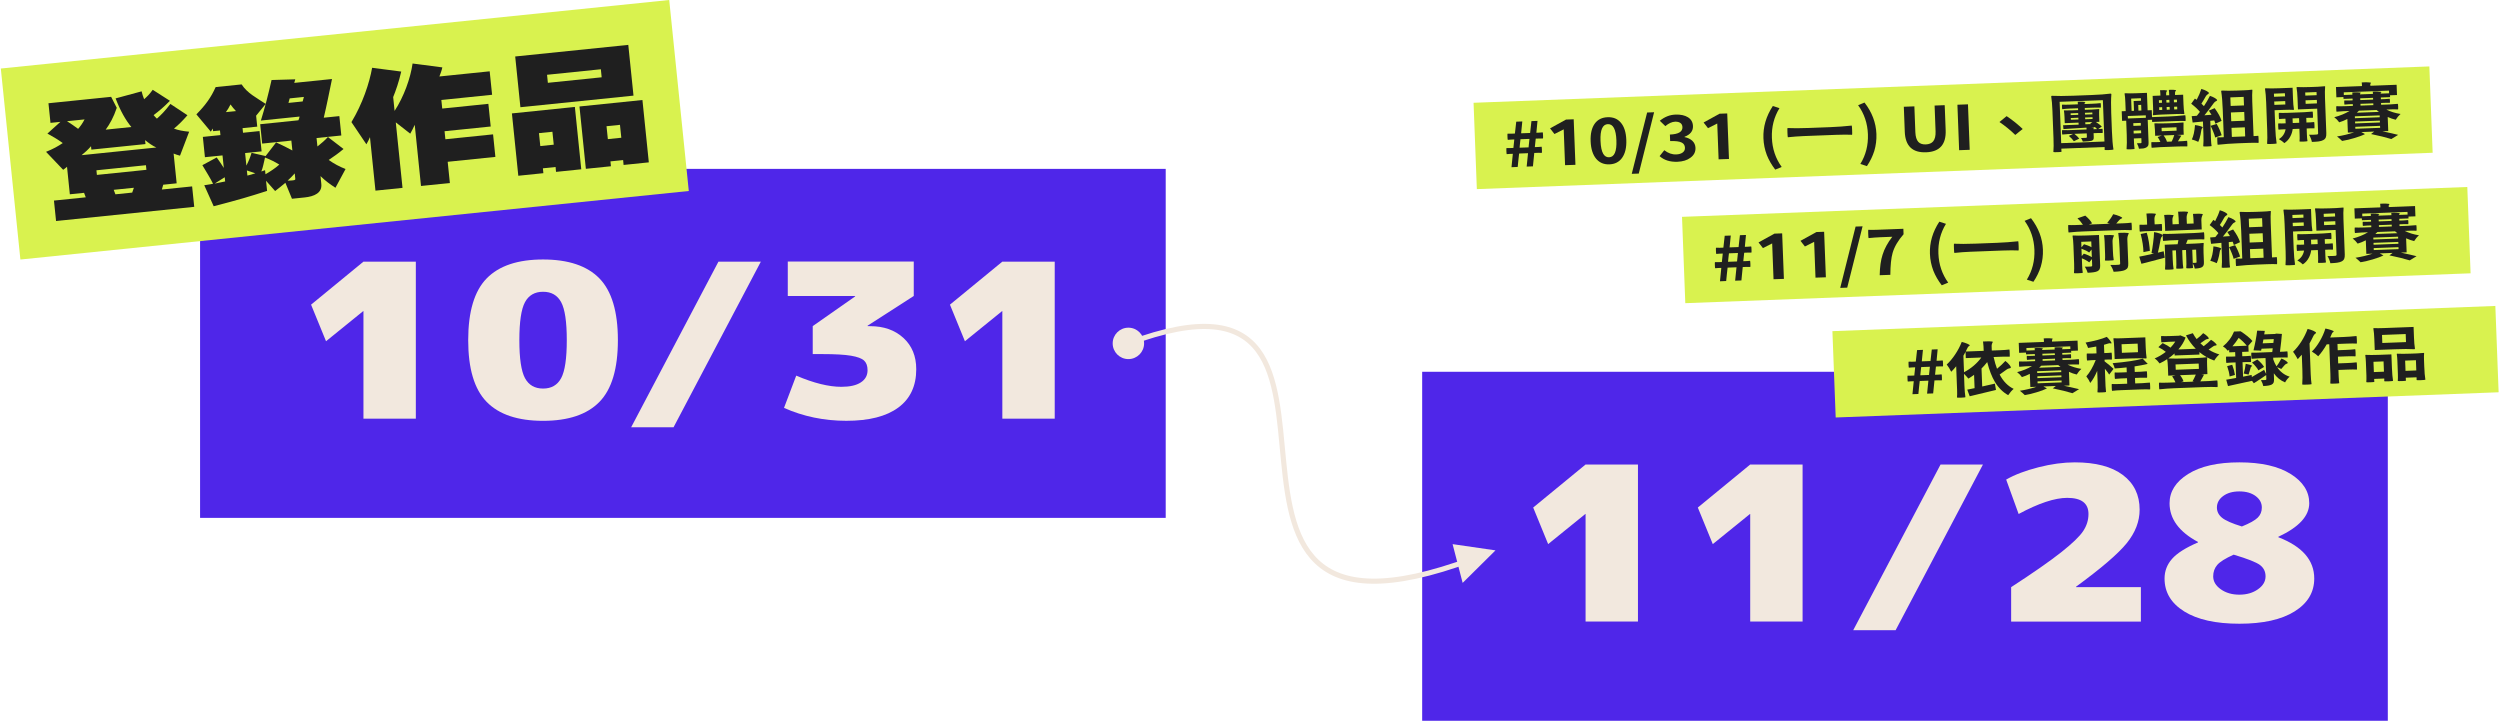 <svg width="974" height="281" viewBox="0 0 974 281" fill="none" xmlns="http://www.w3.org/2000/svg">
<path d="M930.29 144.844H554.08V280.814H930.29V144.844Z" fill="#4F26E9"/>
<path d="M617.73 200.254H617.64L603.16 211.984L597.33 197.734L617.74 180.974H638.15V242.154H617.74V200.254H617.73Z" fill="#F2E8DE"/>
<path d="M681.88 200.254H681.78L667.3 211.984L661.47 197.734L681.88 180.974H702.29V242.154H681.88V200.254Z" fill="#F2E8DE"/>
<path d="M772.56 180.974L738.54 245.514H722.02L756.04 180.974H772.56Z" fill="#F2E8DE"/>
<path d="M783.54 228.754C792.22 223.114 798.73 218.574 803.08 215.134C807.42 211.694 810.27 208.944 811.63 206.874C812.99 204.804 813.67 202.604 813.67 200.254C813.67 196.064 810.92 193.964 805.41 193.964C800.55 193.964 794.23 196.064 786.46 200.254L781.6 186.844C784.9 184.944 789.08 183.354 794.14 182.064C799.19 180.774 803.92 180.134 808.33 180.134C816.43 180.134 822.67 181.764 827.04 185.034C831.41 188.304 833.6 192.814 833.6 198.574C833.6 203.154 831.91 207.514 828.55 211.654C825.18 215.794 818.6 221.434 808.82 228.584V228.754H834.09V242.164H783.54V228.754Z" fill="#F2E8DE"/>
<path d="M893.95 238.224C888.83 241.414 881.67 243.004 872.47 243.004C863.27 243.004 856.11 241.414 850.99 238.224C845.87 235.044 843.31 230.764 843.31 225.404C843.31 222.504 844.28 219.944 846.23 217.734C848.17 215.524 851.54 213.394 856.34 211.324V211.154C848.95 207.184 845.26 202.154 845.26 196.064C845.26 191.484 847.67 187.684 852.5 184.664C857.33 181.644 863.98 180.134 872.47 180.134C880.96 180.134 887.62 181.644 892.44 184.664C897.27 187.684 899.68 191.484 899.68 196.064C899.68 201.034 895.66 205.394 887.63 209.134V209.304C896.96 212.884 901.63 218.244 901.63 225.394C901.63 230.764 899.07 235.034 893.95 238.224ZM870.24 216.094C867 217.544 864.86 218.884 863.82 220.114C862.78 221.344 862.26 222.824 862.26 224.554C862.26 226.514 863.25 228.184 865.22 229.584C867.2 230.984 869.61 231.684 872.46 231.684C875.31 231.684 877.72 230.984 879.7 229.584C881.68 228.184 882.66 226.514 882.66 224.554C882.66 222.714 881.95 221.244 880.52 220.154C879.11 219.074 875.68 217.714 870.24 216.094ZM873.44 205.114C876.48 203.884 878.54 202.734 879.61 201.674C880.68 200.614 881.21 199.304 881.21 197.734C881.21 195.944 880.4 194.454 878.78 193.254C877.16 192.054 875.05 191.454 872.46 191.454C869.87 191.454 867.76 192.054 866.14 193.254C864.52 194.454 863.71 195.954 863.71 197.734C863.71 199.304 864.37 200.624 865.7 201.714C867.05 202.814 869.62 203.944 873.44 205.114Z" fill="#F2E8DE"/>
<path d="M454.16 65.794H77.95V201.764H454.16V65.794Z" fill="#4F26E9"/>
<path d="M141.6 121.214H141.5L127.02 132.944L121.19 118.694L141.6 101.934H162.01V163.114H141.6V121.214Z" fill="#F2E8DE"/>
<path d="M233.54 156.574C228.74 161.494 221.42 163.954 211.57 163.954C201.72 163.954 194.4 161.494 189.6 156.574C184.8 151.654 182.41 143.644 182.41 132.524C182.41 121.404 184.81 113.384 189.6 108.474C194.39 103.554 201.72 101.094 211.57 101.094C221.42 101.094 228.74 103.554 233.54 108.474C238.33 113.394 240.73 121.414 240.73 132.524C240.73 143.644 238.34 151.664 233.54 156.574ZM204.53 147.314C205.99 150.024 208.34 151.384 211.58 151.384C214.82 151.384 217.17 150.034 218.63 147.314C220.09 144.604 220.82 139.674 220.82 132.524C220.82 125.374 220.09 120.444 218.63 117.734C217.17 115.024 214.82 113.674 211.58 113.674C208.34 113.674 205.99 115.034 204.53 117.734C203.07 120.444 202.34 125.374 202.34 132.524C202.34 139.674 203.07 144.604 204.53 147.314Z" fill="#F2E8DE"/>
<path d="M296.43 101.934L262.41 166.474H245.89L279.91 101.934H296.43Z" fill="#F2E8DE"/>
<path d="M338.02 127.074H338.99C344.3 127.074 348.63 128.594 351.96 131.644C355.3 134.694 356.97 138.754 356.97 143.834C356.97 150.374 354.64 155.354 349.97 158.794C345.3 162.234 338.56 163.944 329.75 163.944C321.07 163.944 312.97 162.264 305.45 158.914L310.21 146.344C317.01 149.254 322.88 150.704 327.8 150.704C331.1 150.704 333.63 150.134 335.38 148.984C337.13 147.844 338 146.264 338 144.244C338 142.564 337.55 141.314 336.64 140.474C335.73 139.634 334.03 139.004 331.54 138.584C329.04 138.164 325.37 137.954 320.51 137.954H316.64V127.054L333.16 115.484V115.314H306.92V101.904H356V115.314L338.02 126.884V127.074Z" fill="#F2E8DE"/>
<path d="M390.51 121.214H390.41L375.93 132.944L370.1 118.694L390.51 101.934H410.92V163.114H390.51V121.214Z" fill="#F2E8DE"/>
<path d="M260.724 -9.8927e-05L0.316 26.7L7.945 101.111L268.354 74.411L260.724 -9.8927e-05Z" fill="#D9F24F"/>
<path d="M41.18 50.514L51.18 49.484C48.98 46.854 46.86 43.124 45.04 38.334L55.17 35.584C55.39 36.594 55.74 37.604 56.15 38.654C57.36 37.594 58.35 36.614 59.5 34.984L66.2 39.274C63.75 41.754 62.2 43.054 59.85 44.854C60.27 45.384 60.67 45.804 61.13 46.224C62.95 44.584 64.31 43.204 66.38 40.494L73.03 44.894C71.15 47.054 69.62 48.564 67.79 50.104C69.42 50.714 71.26 51.094 73.69 51.314L70.13 60.654C69.14 60.394 68.33 60.114 67.64 59.824L68.83 71.424L63.59 71.964L63.06 73.834L74.85 72.624L75.67 80.584L21.84 86.104L21.02 78.144L33.41 76.874L32.75 75.124L27.21 75.694L26.11 64.964C25.67 65.374 25.23 65.724 24.61 66.154L17.94 59.154C20.71 58.044 22.65 56.954 24.45 55.734C22.11 54.054 20.45 53.134 18.47 52.044L23.54 47.474L19.67 47.874L18.88 40.224L43.3 37.724L45.49 42.014C44.24 45.734 42.81 48.264 41.18 50.514ZM30.44 50.204C31.46 49.014 32.04 48.224 32.95 46.524L26.1 47.224C27.77 48.304 28.67 48.884 30.44 50.204ZM56.52 54.594L56.68 56.134L35.6 58.294L35.46 56.964C34.44 58.164 33.07 59.444 31.79 60.454L60.91 57.464C59.46 56.834 57.96 55.744 56.52 54.594ZM37.75 68.144L57.04 66.164L56.86 64.364L37.57 66.344L37.75 68.144ZM44.3 73.954L44.96 75.704L51.51 75.034L52.16 73.154L44.3 73.954Z" fill="#1F1F1F"/>
<path d="M103.38 60.944L107.57 55.484C109.97 56.584 111.93 57.524 113.91 58.624L113.51 54.774L102.14 55.944L101.37 48.394L116.26 46.864C116.46 46.424 116.64 45.894 116.71 45.414L101.64 46.964C103.18 42.034 104.56 36.704 105.8 31.174L115.04 30.904L114.64 32.294L129.35 30.784C128.26 36.034 127.32 40.904 126.14 45.854L132.21 45.234L132.98 52.784L123.33 53.774L123.67 57.064C124.9 56.104 126.67 54.624 127.75 53.374L133.83 58.044C132.01 59.634 129.87 61.094 128.07 62.314C129.95 63.674 132.25 64.944 134.63 65.844L130.69 73.154C128.56 71.764 126.74 70.444 124.87 68.614L125.19 71.694C125.54 75.134 122.5 76.534 118.69 76.924L113.75 77.434L111.19 71.214C109.86 72.334 108.53 73.404 107.19 74.424L103.65 70.424L104.06 74.374C96.89 76.664 93.22 77.774 83.25 80.354L79.58 72.164C80.71 71.994 81.89 71.824 83.01 71.604C82.01 69.524 80.29 66.794 78.84 64.354L84.43 61.344C85.56 62.944 86.12 63.714 87.19 65.424L86.69 60.544L79.84 61.244L79.03 53.334L85.88 52.634L85.7 50.834L83.02 51.104L82.91 50.074L82.13 51.294L76.51 44.554C80.11 40.914 82.26 37.894 84.02 33.924L94.14 32.884C96.36 36.344 99.97 38.094 103.52 40.484L99.78 45.074L100.22 49.334L94.5 49.924L94.68 51.724L101.11 51.064L101.92 58.974L95.49 59.634L95.99 64.514C96.94 62.654 97.42 61.464 98.01 59.534L103.43 60.794C103.37 60.834 103.38 60.884 103.38 60.944ZM83.65 71.524L87.72 70.694L87.55 69.054L83.65 71.524ZM89.81 40.694C89.16 41.954 88.7 42.774 88.01 43.684L91.94 43.284C91.07 42.384 90.51 41.664 89.81 40.694ZM99.48 67.514L96.18 66.404L96.39 68.404C97.32 68.154 98.44 67.884 99.48 67.514ZM103.25 61.374C102.74 63.454 102.49 65.134 101.82 66.814C102.23 66.664 102.81 66.504 103.27 66.304L103.43 67.894C105.19 66.884 107.28 65.524 108.82 64.124C107.15 63.094 105.38 62.184 103.25 61.374ZM112.05 70.374C112.84 70.394 113.61 70.314 114.14 70.264C115.09 70.164 115.07 69.904 115.04 69.604L114.83 67.554C113.97 68.524 113.05 69.494 112.05 70.374ZM112.38 40.094L117.92 39.524C118.14 38.774 118.28 38.344 118.4 37.764L112.86 38.334C112.74 38.914 112.55 39.454 112.38 40.094Z" fill="#1F1F1F"/>
<path d="M153.18 37.824L153.73 43.214C157.37 37.654 159.94 30.434 160.74 24.744L172.33 26.254C172.14 27.364 171.57 28.774 171.19 29.794L190.78 27.784L191.72 36.924L171.95 38.954L172.29 42.294L190.27 40.454L191.18 49.284L173.2 51.124L173.52 54.254L192.1 52.344L193 61.124L174.42 63.034L175.27 71.304L164.02 72.454L161.58 48.624C160.99 49.934 160.49 50.914 159.83 52.074L154.2 47.674L156.82 73.194L146.28 74.274L144.14 53.424C143.65 54.514 143.36 55.214 142.74 56.214L136.92 47.574C141.24 40.434 143.91 32.434 144.98 26.404L156.32 27.884C155.4 31.894 154.24 35.224 153.18 37.824Z" fill="#1F1F1F"/>
<path d="M216.45 65.064L211.51 65.574L211.7 67.474L201.93 68.474L199.44 44.184L223.97 41.664L226.46 65.954L216.63 66.964L216.45 65.064ZM200.72 22.004L244.78 17.484L246.81 37.254L202.75 41.774L200.72 22.004ZM209.98 51.874L210.5 56.904L215.74 56.364L215.22 51.334L209.98 51.874ZM213.45 32.264L234.41 30.114L234.09 26.984L213.13 29.134L213.45 32.264ZM242.77 62.364L237.83 62.874L238.02 64.774L228.25 65.774L225.76 41.484L250.29 38.964L252.78 63.254L242.95 64.264L242.77 62.364ZM236.3 49.174L236.82 54.204L242.06 53.664L241.54 48.634L236.3 49.174Z" fill="#1F1F1F"/>
<path d="M972.186 119.195L713.907 129.016L715.186 162.653L973.465 152.831L972.186 119.195Z" fill="#D9F24F"/>
<path d="M745.09 153.584L745.6 148.524L744.44 148.564C744.17 148.574 743.78 148.604 743.28 148.654C743.23 148.624 743.18 148.244 743.16 147.494C743.14 146.744 743.14 146.374 743.2 146.354C743.63 146.374 744.06 146.364 744.49 146.354L745.81 146.304L746.15 143.104L744.91 143.154C744.64 143.164 744.24 143.194 743.7 143.244C743.64 143.214 743.6 142.824 743.57 142.074C743.54 141.324 743.55 140.934 743.61 140.904C743.94 140.944 744.39 140.944 744.99 140.924L746.39 140.874L746.89 136.394L749.18 136.304L748.73 140.784L752.12 140.654L752.62 136.174L754.91 136.084L754.49 140.564L755.7 140.514C755.99 140.504 756.38 140.474 756.88 140.424C756.93 140.434 756.98 140.824 757 141.574C757.03 142.324 757.02 142.714 756.96 142.754C756.53 142.744 756.08 142.744 755.61 142.754L754.24 142.804L753.9 146.004L755.19 145.954C755.5 145.944 755.92 145.914 756.45 145.854C756.5 145.864 756.54 146.254 756.57 147.004C756.6 147.754 756.59 148.144 756.53 148.184C756.19 148.154 755.71 148.144 755.1 148.164L753.67 148.214L753.16 153.274L750.79 153.364L751.3 148.304L747.93 148.434L747.65 150.974L747.4 153.494L745.09 153.584ZM748.15 146.214L751.54 146.084L751.88 142.884L748.49 143.014L748.31 144.624L748.15 146.214Z" fill="#1F1F1F"/>
<path d="M764.09 154.925C763.09 154.965 762.54 154.945 762.44 154.875C762.52 154.125 762.53 153.115 762.48 151.825L762.36 148.785L762.13 142.705C761.46 143.535 760.81 144.255 760.19 144.845C759.64 143.735 759.06 142.795 758.44 142.025C759.6 140.955 760.71 139.635 761.75 138.065C762.8 136.495 763.65 134.865 764.3 133.205C765.06 133.395 765.78 133.625 766.46 133.915C767.15 134.215 767.47 134.435 767.4 134.575C767.35 134.685 767.26 134.785 767.11 134.865C766.88 134.965 766.71 135.155 766.59 135.445C766.52 135.575 766.42 135.765 766.29 136.035C766.11 136.445 765.96 136.755 765.84 136.955L772.84 136.685L772.77 134.895C772.75 134.365 772.69 133.755 772.59 133.045C773.34 132.985 774.12 132.965 774.93 132.975C775.92 132.995 776.42 133.085 776.42 133.225C776.08 133.765 775.92 134.325 775.94 134.895L776 136.565L779.45 136.435C780.6 136.395 781.74 136.305 782.86 136.165C782.92 136.225 782.96 136.695 782.99 137.565C783.02 138.435 783.01 138.905 782.96 138.975C782.09 138.935 781.05 138.935 779.83 138.975L776.71 139.095C777.12 140.905 777.57 142.435 778.04 143.675C779.35 142.605 780.43 141.585 781.29 140.625C781.94 141.115 782.49 141.645 782.94 142.215C783.41 142.805 783.55 143.165 783.36 143.315C783.22 143.425 783.04 143.495 782.83 143.525C782.49 143.555 782.13 143.715 781.74 144.005C780.73 144.755 779.83 145.395 779.06 145.925C780.47 148.585 782.3 150.445 784.53 151.505C783.78 152.135 783.07 152.955 782.39 153.955C780.32 152.805 778.59 151.085 777.21 148.785C776.02 146.785 775.02 144.215 774.22 141.065C773.45 142.055 772.71 142.885 772 143.565L772.27 150.575C773.68 150.275 775.33 149.905 777.21 149.455L777.63 151.925C774.96 152.595 771.55 153.415 767.4 154.385L766.44 151.795C766.65 151.755 767 151.685 767.48 151.595C768.27 151.445 768.87 151.315 769.3 151.225L769.1 146.025C768.37 146.565 767.63 147.055 766.89 147.505C766.42 146.935 765.85 146.315 765.17 145.645L765.34 150.215C765.41 152.045 765.54 153.555 765.73 154.755C765.68 154.825 765.11 154.885 764.09 154.925ZM765.19 145.025C767.99 143.525 770.23 141.605 771.93 139.285L765.87 139.515L765.78 137.075C765.75 137.135 765.69 137.245 765.6 137.385C765.33 137.925 765.11 138.325 764.94 138.595L765.06 141.825L765.19 145.025Z" fill="#1F1F1F"/>
<path d="M788.85 153.935C788.29 153.355 787.65 152.785 786.93 152.245C789.18 151.895 791.34 151.375 793.39 150.695L791.02 150.785L790.82 145.655C789.82 146.175 788.79 146.595 787.74 146.915C787.21 146.165 786.58 145.515 785.86 144.985C788.01 144.435 789.94 143.655 791.65 142.625L789.17 142.715C788.61 142.735 787.8 142.795 786.72 142.905C786.66 142.865 786.62 142.515 786.6 141.875C786.58 141.235 786.59 140.875 786.64 140.815C787.51 140.855 788.55 140.855 789.77 140.815L792.89 140.695L792.86 140.025L791.3 140.085C790.78 140.105 790.26 140.145 789.74 140.215C789.68 140.185 789.65 139.925 789.63 139.435C789.61 138.945 789.63 138.685 789.68 138.655C790.06 138.685 790.58 138.695 791.24 138.665L792.8 138.605L792.77 137.935L789.35 138.065L789.32 137.365L786.65 137.465L786.5 133.585L796.33 133.215L796.3 132.565C796.29 132.395 796.27 132.155 796.22 131.845C796.94 131.785 797.66 131.765 798.4 131.785C799.3 131.815 799.75 131.895 799.76 132.035C799.55 132.195 799.45 132.375 799.46 132.555L799.48 133.085L804.43 132.895L809.41 132.705L809.56 136.585L806.92 136.685L806.95 137.385L803.45 137.515L803.48 138.185L805.15 138.125C805.71 138.105 806.25 138.055 806.79 137.995C806.84 138.025 806.88 138.285 806.9 138.765C806.92 139.255 806.9 139.515 806.85 139.545C806.45 139.515 805.9 139.515 805.2 139.535L803.53 139.595L803.56 140.265L806.74 140.145C807.67 140.105 808.72 140.035 809.89 139.905C809.95 139.965 809.99 140.315 810.01 140.955C810.03 141.595 810.02 141.945 809.97 141.995C809.25 141.955 808.51 141.955 807.76 141.985L805.55 142.065C807.14 142.855 808.93 143.405 810.92 143.725C810.22 144.325 809.61 145.055 809.09 145.915C808.06 145.675 807.05 145.325 806.06 144.865L806.26 150.185L804.05 150.265C806.82 150.855 808.81 151.305 810.01 151.615L807.43 153.195C805.47 152.585 802.91 151.955 799.76 151.305L800.97 150.375L796.1 150.565L797.5 151.325C796.48 151.845 795.14 152.345 793.49 152.825C791.95 153.315 790.4 153.675 788.85 153.935ZM789.51 136.575L792.74 136.455L792.73 136.085C792.73 136.035 792.73 135.965 792.72 135.875C792.7 135.765 792.69 135.685 792.68 135.625C793.32 135.565 793.99 135.555 794.67 135.575C795.52 135.605 795.94 135.685 795.95 135.825C795.74 135.895 795.63 135.985 795.64 136.095L795.65 136.355L800.5 136.175L800.49 135.805C800.49 135.755 800.49 135.685 800.48 135.595C800.46 135.485 800.45 135.405 800.44 135.345C801.08 135.285 801.76 135.275 802.46 135.295C803.31 135.325 803.73 135.405 803.74 135.545C803.53 135.615 803.42 135.705 803.43 135.815L803.44 136.075L806.62 135.955L806.58 134.935L798.02 135.265L789.49 135.585L789.51 136.575ZM793.7 145.335L803.07 144.975L803.04 144.275L798.36 144.455L793.68 144.635L793.7 145.335ZM793.77 147.315L803.14 146.955L803.11 146.255L798.43 146.435L793.75 146.615L793.77 147.315ZM793.85 149.335L798.53 149.155L803.21 148.975L803.18 148.235L793.81 148.595L793.85 149.335ZM794.43 143.265L798.6 143.105L802.77 142.945C802.55 142.795 802.25 142.565 801.88 142.235L795.23 142.485C795.03 142.735 794.76 142.985 794.43 143.265ZM795.73 138.495L800.58 138.315L800.55 137.645L798.13 137.735L795.71 137.825L795.73 138.495ZM795.81 140.585L800.66 140.405L800.63 139.735L798.21 139.825L795.79 139.915L795.81 140.585Z" fill="#1F1F1F"/>
<path d="M818.9 152.885C817.86 152.925 817.28 152.905 817.17 152.835C817.27 151.745 817.29 150.355 817.23 148.675L817.07 144.495C816.23 146.475 815.33 148.045 814.36 149.205C814.08 148.475 813.57 147.615 812.83 146.635C814.19 145.115 815.41 142.985 816.5 140.265L814.8 140.335C814.23 140.355 813.67 140.405 813.13 140.465C813.08 140.435 813.03 139.985 813 139.105C812.97 138.225 812.98 137.775 813.03 137.745C813.5 137.775 814.13 137.775 814.92 137.745L816.8 137.675L816.7 135.005C815.75 135.195 814.69 135.385 813.51 135.565C813.26 134.785 812.94 134.085 812.54 133.465C816.04 132.835 818.8 132.095 820.81 131.245C821.35 131.765 821.82 132.305 822.22 132.865C822.62 133.425 822.75 133.725 822.6 133.775C822.49 133.815 822.37 133.805 822.22 133.765C822 133.695 821.74 133.715 821.44 133.815C821.07 133.935 820.49 134.105 819.71 134.325L819.83 137.555L821.26 137.505C821.74 137.485 822.21 137.445 822.66 137.385C822.71 137.415 822.76 137.865 822.79 138.735C822.82 139.605 822.81 140.065 822.76 140.095C822.42 140.065 821.95 140.055 821.36 140.075L819.93 140.125L819.96 140.795C820.29 141.015 820.9 141.495 821.79 142.235C822.61 142.935 823.16 143.425 823.44 143.705L821.74 145.935C821.47 145.465 820.91 144.705 820.06 143.655L820.23 148.185L820.32 150.455C820.35 151.215 820.41 151.965 820.51 152.705C820.48 152.785 819.94 152.845 818.9 152.885ZM822.86 152.275C822.8 152.215 822.76 151.775 822.73 150.945C822.7 150.115 822.71 149.675 822.76 149.605C823.57 149.655 824.57 149.655 825.75 149.605L828.76 149.495L828.68 147.355L826.34 147.445C825.82 147.465 825.04 147.525 824 147.625C823.94 147.585 823.9 147.165 823.87 146.375C823.84 145.585 823.85 145.165 823.9 145.115C824.66 145.145 825.44 145.155 826.25 145.115L828.59 145.025L828.52 143.145C827.14 143.305 825.6 143.445 823.9 143.555C823.77 142.945 823.5 142.255 823.09 141.495C828.34 141.035 832.24 140.445 834.8 139.745L836.76 141.765C835.34 142.125 833.62 142.455 831.62 142.755L831.7 144.915L834.04 144.825C834.56 144.805 835.34 144.745 836.38 144.645C836.44 144.685 836.48 145.105 836.51 145.895C836.54 146.685 836.53 147.105 836.48 147.155C835.72 147.125 834.94 147.125 834.13 147.155L831.79 147.245L831.87 149.385L834.72 149.275C835.58 149.245 836.53 149.165 837.57 149.055C837.63 149.115 837.67 149.555 837.7 150.385C837.73 151.215 837.72 151.655 837.67 151.725C836.75 151.665 835.51 151.665 833.95 151.725L830.23 151.865L826.52 152.005C825.31 152.035 824.08 152.135 822.86 152.275ZM836.13 139.655C834.46 139.565 832.42 139.565 830.01 139.655L823.87 139.885L823.72 135.895C823.66 134.395 823.55 133.065 823.38 131.905C823.38 131.825 823.44 131.785 823.56 131.785C824.41 131.825 825.42 131.835 826.61 131.785L829.68 131.665L835.82 131.435L835.97 135.425C836.03 136.925 836.14 138.255 836.31 139.415C836.31 139.575 836.26 139.655 836.13 139.655ZM826.69 137.455L829.81 137.335L832.96 137.215L832.83 133.875L826.56 134.115L826.69 137.455Z" fill="#1F1F1F"/>
<path d="M841.38 141.594C840.79 140.774 840.15 140.124 839.45 139.644C840.94 139.024 842.39 138.174 843.8 137.084C843.02 136.434 842.05 135.814 840.9 135.244L842.57 133.674C843.92 134.304 844.94 134.894 845.63 135.444C846.35 134.684 846.98 133.894 847.51 133.074L844.79 133.174C844.18 133.194 843.28 133.264 842.1 133.374C842.04 133.334 842 132.924 841.97 132.154C841.94 131.384 841.95 130.974 842 130.914C842.87 130.974 844.01 130.974 845.45 130.924L848.92 130.794L849.46 130.654L851.51 131.504C850.89 133.174 849.95 134.714 848.69 136.144L855.47 135.884C853.96 134.364 852.69 132.614 851.66 130.664L854.32 129.814C854.84 130.774 855.34 131.534 855.81 132.104C856.89 131.274 857.74 130.504 858.36 129.794C858.98 130.154 859.53 130.574 860 131.034C860.48 131.514 860.65 131.814 860.49 131.944C860.37 132.044 860.21 132.094 860.01 132.104C859.69 132.114 859.36 132.254 859.03 132.514C858.47 132.934 857.88 133.344 857.27 133.744C857.74 134.194 858.16 134.574 858.55 134.884C859.7 134.014 860.66 133.184 861.42 132.384C862.02 132.734 862.56 133.134 863.03 133.604C863.53 134.084 863.71 134.374 863.55 134.494C863.45 134.574 863.29 134.624 863.1 134.624C862.79 134.634 862.49 134.764 862.17 135.004C861.73 135.334 861.16 135.734 860.46 136.214C861.78 137.014 863.18 137.644 864.66 138.094C864 138.614 863.33 139.404 862.67 140.474C860.58 139.734 858.65 138.634 856.88 137.184L856.92 138.134L852.08 138.314L847.23 138.494L847.2 137.704C845.5 139.274 843.55 140.564 841.38 141.594ZM841.28 151.684C841.22 151.574 841.18 151.134 841.15 150.354C841.12 149.574 841.13 149.154 841.18 149.084C842.05 149.124 843.11 149.124 844.36 149.084L847.56 148.964C847.22 148.124 846.79 147.334 846.26 146.594L847.62 146.244L844.74 146.354L844.62 143.124C844.57 141.774 844.47 140.714 844.34 139.924C844.33 139.734 844.38 139.644 844.49 139.634C846.38 139.744 848.92 139.744 852.12 139.624L855.94 139.474C857.56 139.414 858.83 139.314 859.76 139.184C859.87 139.184 859.92 139.224 859.93 139.314C859.85 140.104 859.84 141.174 859.89 142.524L860.01 145.754L857.64 145.844L858.67 145.994C858.1 147.104 857.62 147.964 857.23 148.584L860.54 148.454C861.53 148.414 862.63 148.334 863.85 148.214C863.91 148.274 863.95 148.694 863.98 149.474C864.01 150.254 864 150.704 863.95 150.814C862.55 150.724 860.66 150.734 858.29 150.824L852.61 151.044L846.93 151.264C845.04 151.334 843.16 151.474 841.28 151.684ZM847.67 144.054L856.69 143.714L856.61 141.644L852.09 141.814L847.59 141.984L847.67 144.054ZM849.72 148.874L854.92 148.674L854.21 148.564C854.7 147.704 855.12 146.834 855.49 145.934L852.42 146.054L849.35 146.174C849.95 146.914 850.41 147.714 850.71 148.584L849.72 148.874Z" fill="#1F1F1F"/>
<path d="M881.77 150.404C881.64 149.684 881.33 148.914 880.85 148.094C881.32 148.094 881.91 148.074 882.63 148.054C882.86 148.044 882.97 147.934 882.97 147.714L882.91 146.114C881.49 147.114 879.89 148.184 878.1 149.314L877.39 148.364C875.06 148.904 871.94 149.584 868.03 150.414L867.34 147.934C868.22 147.794 869.5 147.564 871.2 147.254L870.97 141.194L869.17 141.264C868.58 141.284 867.99 141.334 867.4 141.404C867.35 141.374 867.3 140.964 867.27 140.174C867.24 139.384 867.25 138.974 867.3 138.944C867.73 138.974 868.33 138.974 869.08 138.944L870.88 138.874L870.82 137.184L868.51 137.274L868.47 136.234C868.42 136.284 868.33 136.354 868.22 136.454C868.11 136.554 868.02 136.624 867.97 136.674C867.76 136.404 867.47 136.084 867.1 135.734C866.69 135.374 866.34 135.114 866.05 134.964C868.02 133.374 869.46 131.444 870.38 129.174L872.96 129.074C875.08 130.464 876.61 131.724 877.55 132.854L875.92 134.704H875.97L876.06 137.004L873.53 137.104L873.59 138.794L875.23 138.734C875.78 138.714 876.33 138.664 876.87 138.604C876.92 138.634 876.97 139.044 877 139.834C877.03 140.624 877.02 141.034 876.97 141.064C876.57 141.034 876.02 141.034 875.33 141.054L873.69 141.114L873.9 146.754C875.36 146.454 876.47 146.224 877.22 146.074L877.33 146.884C878.02 146.504 879.19 145.814 880.86 144.824C881.4 144.494 881.82 144.244 882.1 144.084L882.89 145.704L882.65 139.504L879.93 139.604C879.32 139.624 878.43 139.694 877.24 139.794C877.18 139.754 877.14 139.344 877.11 138.594C877.08 137.834 877.09 137.444 877.15 137.404C877.64 137.434 878.31 137.434 879.17 137.394L881.21 137.314L885.27 137.164C885.3 136.964 885.34 136.634 885.39 136.184C885.42 135.964 885.44 135.804 885.45 135.694L881.09 135.864L880.93 136.614L877.96 136.494C878.6 133.914 879.08 131.354 879.39 128.814L882.36 128.914L882.14 130.274L886.31 130.114L886.82 129.974L889.03 130.094C888.9 131.864 888.65 134.184 888.27 137.054L889.72 137.004C890.22 136.984 890.7 136.944 891.14 136.884C891.19 136.914 891.24 137.304 891.27 138.064C891.3 138.824 891.29 139.234 891.24 139.294C890.47 139.244 889.53 139.244 888.44 139.284L885.64 139.354L885.67 140.054C886.01 141.034 886.43 141.924 886.93 142.724C887.5 142.024 888.13 141.004 888.84 139.674C889.5 139.924 890.09 140.244 890.63 140.624C891.18 141.024 891.4 141.304 891.28 141.464C891.19 141.594 891.05 141.674 890.86 141.714C890.56 141.804 890.28 142.004 890.02 142.324C889.52 142.914 889.11 143.394 888.78 143.744L887.16 143.034C888.38 144.874 890.01 146.114 892.05 146.754C891.3 147.414 890.71 148.164 890.27 148.984C888.52 148.264 887.05 147.074 885.88 145.434L885.96 147.614C885.98 148.214 885.94 148.674 885.82 148.994C885.69 149.354 885.43 149.634 885.04 149.834C884.42 150.154 883.33 150.344 881.77 150.404ZM868.66 146.674C868.62 146.194 868.51 145.544 868.32 144.714C868.11 143.934 867.9 143.244 867.7 142.644L869.67 142.124C870.21 143.544 870.56 144.864 870.74 146.084L868.66 146.674ZM869.75 134.914L872.55 134.804L875.35 134.694C874.43 133.564 873.37 132.544 872.19 131.634C871.44 132.824 870.63 133.914 869.75 134.914ZM876.05 145.924L874.15 145.534C874.5 144.434 874.76 143.174 874.92 141.734C875.55 141.854 876.13 141.984 876.63 142.134C877.18 142.314 877.44 142.454 877.43 142.544C877.41 142.624 877.35 142.684 877.25 142.734C877.07 142.814 876.96 142.954 876.9 143.134C876.84 143.314 876.76 143.594 876.65 143.964C876.63 144.044 876.62 144.104 876.6 144.154C876.58 144.214 876.55 144.314 876.5 144.464C876.31 145.154 876.16 145.644 876.05 145.924ZM879.87 144.294C879.66 143.834 879.31 143.334 878.84 142.794C878.41 142.234 877.92 141.724 877.38 141.244L879.46 140.074C880.67 141.064 881.54 142.024 882.08 142.954L879.87 144.294ZM881.54 133.764L883.61 133.684L885.71 133.604L885.87 132.114L881.83 132.264L881.54 133.764Z" fill="#1F1F1F"/>
<path d="M898.81 149.845C897.72 149.885 897.1 149.875 896.95 149.805C897.07 148.205 897.08 146.265 897 143.995L896.78 138.195C896.68 138.305 896.52 138.475 896.31 138.705C895.81 139.265 895.44 139.675 895.2 139.935C895.03 139.585 894.75 139.105 894.37 138.505C893.97 137.855 893.63 137.365 893.37 137.055C894.53 135.955 895.62 134.615 896.63 133.025C897.64 131.435 898.44 129.805 899.05 128.145C899.88 128.335 900.65 128.585 901.34 128.895C902.07 129.235 902.4 129.515 902.31 129.715C902.24 129.855 902.12 129.975 901.95 130.075C901.67 130.255 901.44 130.555 901.26 130.965C900.74 132.055 900.26 132.995 899.8 133.785L900.1 141.745L900.25 145.715C900.31 147.235 900.42 148.555 900.59 149.675C900.5 149.745 899.91 149.805 898.81 149.845ZM909.66 149.455C908.57 149.495 907.97 149.485 907.88 149.405C907.96 148.285 907.98 147.015 907.92 145.595L907.77 141.765L907.48 134.125L906.48 134.165C905.44 135.985 904.33 137.535 903.18 138.805C902.64 138.265 901.82 137.655 900.71 136.965C901.82 135.885 902.84 134.535 903.79 132.915C904.72 131.335 905.45 129.695 905.98 127.995C906.78 128.155 907.52 128.345 908.21 128.585C908.92 128.825 909.25 129.005 909.2 129.155C909.17 129.265 909.08 129.355 908.94 129.425C908.73 129.545 908.57 129.745 908.48 130.025C908.25 130.605 908.04 131.095 907.84 131.495L912.98 131.295C914.58 131.235 916.28 131.105 918.09 130.915C918.15 131.005 918.19 131.495 918.23 132.395C918.27 133.295 918.26 133.785 918.2 133.865C917.28 133.805 916.03 133.805 914.45 133.865L910.68 134.005L910.77 136.445L914.19 136.315C915.34 136.275 916.48 136.185 917.6 136.045C917.65 136.105 917.7 136.565 917.73 137.425C917.76 138.285 917.75 138.755 917.7 138.835C916.87 138.775 915.73 138.775 914.28 138.825L910.86 138.955L910.96 141.575L914.57 141.435C915.77 141.385 916.96 141.295 918.14 141.165C918.2 141.225 918.24 141.695 918.27 142.565C918.3 143.445 918.3 143.915 918.24 143.995C917.36 143.935 916.16 143.935 914.66 143.995L911.05 144.135L911.15 146.715C911.19 147.735 911.27 148.595 911.38 149.285C911.34 149.355 910.76 149.415 909.66 149.455Z" fill="#1F1F1F"/>
<path d="M923.53 148.935C922.52 148.975 921.99 148.955 921.91 148.885C921.97 148.155 921.98 147.285 921.95 146.275L921.85 143.655L921.75 141.035C921.71 140.025 921.63 139.165 921.52 138.445C921.52 138.325 921.56 138.255 921.65 138.255C922.98 138.325 924.65 138.325 926.66 138.255L931.69 138.065L931.89 143.245C931.97 145.395 932.12 147.115 932.33 148.385C932.21 148.465 931.62 148.525 930.56 148.565C929.48 148.605 928.94 148.585 928.91 148.515C928.91 148.485 928.91 148.415 928.9 148.305C928.91 148.165 928.92 148.065 928.92 148.005L928.9 147.475L924.97 147.625L924.99 148.205C924.99 148.285 925.01 148.395 925.03 148.555C925.03 148.665 925.04 148.745 925.04 148.785C925.01 148.835 924.51 148.895 923.53 148.935ZM940.67 136.055C938.76 135.945 936.18 135.945 932.93 136.075L925.2 136.365L925.04 132.165C924.98 130.475 924.85 129.075 924.66 127.975C924.66 127.885 924.73 127.835 924.87 127.825C925.82 127.885 927.11 127.875 928.72 127.815L932.6 127.665L940.33 127.375L940.49 131.575C940.55 133.265 940.68 134.655 940.86 135.765C940.88 135.945 940.81 136.045 940.67 136.055ZM924.86 144.955L928.79 144.805L928.71 142.805L928.63 140.805L924.7 140.955L924.86 144.955ZM928.15 133.625L932.75 133.455L937.38 133.275L937.26 130.145L928.03 130.495L928.15 133.625ZM935.83 148.465C934.81 148.505 934.26 148.485 934.18 148.415C934.24 147.685 934.25 146.815 934.22 145.815L934.12 143.195L934.02 140.575C933.98 139.565 933.9 138.705 933.79 137.985C933.79 137.865 933.83 137.795 933.92 137.795C935.31 137.865 937.03 137.865 939.1 137.785L941.71 137.685C942.57 137.655 943.43 137.585 944.29 137.495C944.38 137.495 944.43 137.525 944.43 137.585C944.37 138.285 944.35 139.145 944.39 140.165L944.49 142.765C944.57 144.945 944.72 146.665 944.93 147.935C944.81 148.015 944.22 148.075 943.16 148.115C942.08 148.155 941.53 148.135 941.51 148.065C941.51 148.035 941.51 147.975 941.5 147.875C941.51 147.715 941.52 147.605 941.51 147.525L941.49 146.995L937.29 147.155L937.31 147.735C937.31 147.815 937.33 147.925 937.35 148.085C937.35 148.195 937.36 148.275 937.36 148.315C937.34 148.365 936.83 148.425 935.83 148.465ZM937.19 144.485L941.39 144.325L941.24 140.335L937.04 140.495L937.12 142.495L937.19 144.485Z" fill="#1F1F1F"/>
<path d="M961.26 72.847L655.314 84.481L656.593 118.117L962.539 106.483L961.26 72.847Z" fill="#D9F24F"/>
<path d="M670.1 109.594L670.62 104.374L669.43 104.414C669.15 104.424 668.76 104.454 668.24 104.504C668.18 104.474 668.14 104.074 668.11 103.314C668.08 102.544 668.09 102.154 668.15 102.134C668.6 102.144 669.04 102.144 669.48 102.134L670.84 102.084L671.19 98.784L669.91 98.834C669.63 98.844 669.22 98.874 668.66 98.934C668.6 98.904 668.56 98.504 668.53 97.724C668.5 96.954 668.51 96.544 668.57 96.514C668.9 96.554 669.38 96.554 669.99 96.534L671.43 96.474L671.95 91.854L674.31 91.764L673.85 96.384L677.35 96.254L677.87 91.634L680.23 91.544L679.79 96.164L681.04 96.114C681.34 96.104 681.74 96.074 682.26 96.014C682.32 96.024 682.36 96.424 682.39 97.194C682.42 97.964 682.41 98.374 682.35 98.404C681.91 98.394 681.44 98.394 680.96 98.414L679.54 98.464L679.19 101.764L680.52 101.714C680.83 101.704 681.27 101.674 681.82 101.614C681.88 101.624 681.92 102.024 681.95 102.794C681.98 103.564 681.97 103.974 681.91 104.004C681.56 103.974 681.06 103.964 680.44 103.984L678.97 104.044L678.45 109.264L676.01 109.354L676.54 104.134L673.07 104.264L672.78 106.884L672.52 109.484L670.1 109.594ZM673.25 101.994L676.75 101.864L677.1 98.564L673.6 98.694L673.41 100.354L673.25 101.994Z" fill="#1F1F1F"/>
<path d="M690.97 108.794L690.44 94.834L686.84 96.654L685.12 94.444L691.33 91.024L694.33 90.914L694.67 99.794L695.01 108.654L690.97 108.794Z" fill="#1F1F1F"/>
<path d="M707.32 108.174L706.79 94.214L703.19 96.034L701.47 93.824L707.68 90.404L710.68 90.294L711.02 99.174L711.36 108.034L707.32 108.174Z" fill="#1F1F1F"/>
<path d="M716.95 112.164L722.94 88.274L725.66 88.174L722.67 100.134L719.68 112.064L716.95 112.164Z" fill="#1F1F1F"/>
<path d="M732.33 107.224C732.39 104.024 732.76 101.364 733.45 99.244C734.16 96.934 735.42 94.594 737.24 92.244L732.6 92.424C731.31 92.474 729.77 92.584 728 92.764C727.94 92.684 727.89 92.144 727.86 91.144C727.83 90.144 727.83 89.604 727.88 89.534C728.81 89.574 729.95 89.574 731.3 89.524L734.72 89.394L741.55 89.134L741.63 91.264C739.48 93.714 738.06 96.124 737.37 98.504C736.81 100.414 736.51 103.264 736.47 107.074L732.33 107.224Z" fill="#1F1F1F"/>
<path d="M756.5 111.144C755.1 109.314 754 107.414 753.23 105.464C752.43 103.364 751.98 101.184 751.9 98.894C751.73 94.534 752.95 90.354 755.56 86.364L758.15 87.204C756.02 90.674 755.04 94.534 755.2 98.774C755.36 103.034 756.64 106.814 759.02 110.114L756.5 111.144Z" fill="#1F1F1F"/>
<path d="M761.41 98.544C761.35 98.434 761.3 97.844 761.26 96.774C761.22 95.704 761.22 95.094 761.27 94.954C763.37 95.064 766.15 95.054 769.61 94.924L777.99 94.604C780.77 94.494 783.54 94.294 786.31 93.994C786.37 94.134 786.42 94.744 786.46 95.814C786.5 96.884 786.5 97.474 786.44 97.584C784.88 97.504 782.79 97.504 780.19 97.604L773.92 97.844L767.65 98.084C765.57 98.164 763.5 98.314 761.41 98.544Z" fill="#1F1F1F"/>
<path d="M792.22 109.784L789.66 108.944C791.79 105.474 792.77 101.614 792.61 97.354C792.45 93.104 791.17 89.334 788.79 86.044L791.28 85.014C794.2 88.784 795.75 92.854 795.92 97.234C796.01 99.514 795.73 101.734 795.09 103.884C794.45 105.914 793.5 107.884 792.22 109.784Z" fill="#1F1F1F"/>
<path d="M805.92 90.584C805.86 90.474 805.81 89.974 805.78 89.094C805.75 88.214 805.76 87.734 805.81 87.664C806.59 87.714 807.54 87.714 808.65 87.674L811.51 87.564C810.86 86.594 810.15 85.764 809.38 85.054L812.43 84.004C813.71 85.104 814.6 86.114 815.07 87.024L813.81 87.484L822.05 87.174L820.96 86.884C822.02 85.584 822.8 84.434 823.3 83.444C824.22 83.654 825.05 83.914 825.8 84.234C826.59 84.574 826.92 84.814 826.8 84.964C826.71 85.064 826.59 85.134 826.45 85.194C826.17 85.274 825.91 85.454 825.66 85.754C825.13 86.384 824.74 86.824 824.49 87.094L827.46 86.984C828.35 86.954 829.33 86.874 830.4 86.754C830.46 86.814 830.5 87.294 830.54 88.174C830.57 89.064 830.57 89.564 830.51 89.674C828.99 89.584 826.94 89.594 824.37 89.694L818.21 89.924L812.05 90.154C809.99 90.214 807.95 90.364 805.92 90.584ZM809.75 106.454C808.7 106.494 808.12 106.474 808.02 106.404C808.11 105.364 808.13 104.154 808.08 102.784L807.94 99.174L807.8 95.554C807.75 94.184 807.64 92.984 807.47 91.944C807.47 91.814 807.53 91.754 807.66 91.744C809 91.824 810.68 91.824 812.72 91.744L817.77 91.554L818.22 103.354C818.24 103.974 818.18 104.464 818.03 104.804C817.88 105.174 817.58 105.464 817.15 105.674C816.5 106.004 815.23 106.204 813.36 106.274C813.15 105.514 812.77 104.724 812.24 103.894C813.35 103.904 814.17 103.874 814.68 103.824C814.98 103.814 815.12 103.684 815.11 103.424L815.02 100.934L813.96 102.224C813.21 101.634 812.26 101.094 811.09 100.634L811.2 103.454C811.24 104.574 811.32 105.514 811.45 106.274C811.36 106.354 810.8 106.414 809.75 106.454ZM814.84 96.314L814.76 94.064L812.79 94.144L810.85 94.214L810.93 96.364L811.94 95.154C813.03 95.464 814 95.854 814.84 96.314ZM814.98 100.194L814.87 97.224L813.94 98.384C813.23 97.854 812.23 97.354 810.94 96.894L811.05 99.764L811.85 98.824C812.32 98.954 812.87 99.154 813.52 99.434C814.02 99.654 814.51 99.904 814.98 100.194ZM821.79 101.514C820.73 101.554 820.17 101.544 820.09 101.484C820.16 100.814 820.17 99.994 820.14 99.034L820.05 96.594L819.96 94.154C819.92 93.234 819.85 92.384 819.72 91.624C820.48 91.564 821.27 91.544 822.11 91.554C823.11 91.584 823.61 91.664 823.62 91.804C823.2 92.584 823.01 93.364 823.04 94.124L823.18 97.734C823.23 99.104 823.34 100.314 823.51 101.344C823.42 101.424 822.85 101.474 821.79 101.514ZM823.46 105.884C823.24 105.034 822.82 104.144 822.19 103.224C823.58 103.254 824.67 103.224 825.44 103.144C825.83 103.114 826.02 102.964 826.01 102.694L825.78 96.754C825.69 94.474 825.52 92.474 825.27 90.754C826.12 90.694 826.97 90.664 827.82 90.684C828.86 90.704 829.38 90.794 829.39 90.934C828.97 91.714 828.78 92.494 828.81 93.254L828.94 96.654L829.17 102.594C829.2 103.324 829.13 103.884 828.96 104.254C828.77 104.644 828.42 104.964 827.91 105.204C827.11 105.584 825.62 105.804 823.46 105.884Z" fill="#1F1F1F"/>
<path d="M834.29 102.764L833.46 99.994C834.53 99.814 836.44 99.404 839.2 98.774L838.22 98.594C838.45 97.484 838.66 96.164 838.85 94.644C839.07 93.054 839.19 91.654 839.22 90.434C840.02 90.544 840.77 90.724 841.46 90.974C842.21 91.254 842.57 91.494 842.54 91.704C842.51 91.884 842.42 92.034 842.28 92.164C842.03 92.394 841.87 92.744 841.79 93.194C841.38 95.494 841.02 97.244 840.71 98.434L842.97 97.894L843.4 100.394C841.73 100.854 839.26 101.514 836 102.354C835.21 102.534 834.64 102.674 834.29 102.764ZM833.68 90.254C833.62 90.214 833.58 89.754 833.55 88.894C833.52 88.034 833.53 87.584 833.58 87.554C833.95 87.584 834.44 87.594 835.05 87.574L836.52 87.514L836.44 85.404C836.42 84.764 836.35 84.034 836.25 83.204C836.97 83.144 837.72 83.124 838.5 83.144C839.46 83.174 839.95 83.254 839.96 83.404C839.54 84.064 839.34 84.734 839.37 85.414L839.45 87.404L840.84 87.354C841.15 87.344 841.61 87.314 842.2 87.254C842.26 87.264 842.3 87.704 842.33 88.564C842.36 89.424 842.35 89.884 842.3 89.934C841.59 89.894 840.88 89.894 840.16 89.924L837.99 90.004L835.82 90.084C835.31 90.094 834.6 90.154 833.68 90.254ZM835.09 98.224C835.05 96.194 834.69 93.844 834.01 91.174L836.38 90.674C836.7 91.674 836.97 92.894 837.21 94.334C837.43 95.824 837.56 96.954 837.59 97.724L835.09 98.224ZM845.19 105.054C844.19 105.094 843.63 105.074 843.49 104.994C843.61 103.794 843.63 102.184 843.56 100.174L843.38 95.344L848.4 95.154C848.41 95.024 848.45 94.834 848.52 94.574C848.6 94.104 848.66 93.764 848.7 93.534L845.73 93.644C844.82 93.684 843.83 93.754 842.76 93.874C842.7 93.814 842.66 93.354 842.62 92.494C842.59 91.634 842.6 91.164 842.65 91.104C843.65 91.164 844.99 91.154 846.65 91.094L850.65 90.944L854.67 90.794C856 90.744 857.33 90.644 858.66 90.494C858.72 90.554 858.76 91.014 858.8 91.884C858.83 92.744 858.82 93.214 858.77 93.274C857.88 93.234 856.8 93.234 855.55 93.274L852.33 93.394L851.67 95.024L855.03 94.894C856.33 94.844 857.43 94.764 858.36 94.644C858.49 94.644 858.56 94.674 858.56 94.754C858.47 95.794 858.45 97.004 858.5 98.374L858.64 102.014C858.66 102.584 858.62 103.024 858.52 103.314C858.4 103.654 858.18 103.914 857.85 104.104C857.32 104.414 856.4 104.594 855.09 104.644C854.93 103.914 854.67 103.214 854.29 102.544L854.33 103.454C854.34 103.774 854.37 104.074 854.42 104.364C854.41 104.444 853.98 104.504 853.15 104.534C852.32 104.564 851.85 104.544 851.76 104.464C851.84 103.594 851.85 102.424 851.79 100.934L851.66 97.394L850.19 97.454L850.32 100.994C850.38 102.474 850.48 103.644 850.62 104.504C850.55 104.584 850.09 104.644 849.24 104.674C848.41 104.704 847.94 104.684 847.85 104.604C847.93 103.734 847.94 102.564 847.88 101.074L847.75 97.534L846.36 97.584L846.5 101.224C846.55 102.594 846.66 103.804 846.83 104.854C846.74 104.964 846.19 105.024 845.19 105.054ZM843.56 89.944L843.44 86.884C843.39 85.624 843.3 84.584 843.15 83.754C843.89 83.694 844.65 83.674 845.43 83.694C846.38 83.724 846.85 83.804 846.86 83.954C846.51 84.514 846.35 85.084 846.37 85.674L846.44 87.394L848.88 87.304L848.79 84.934C848.76 84.184 848.69 83.364 848.59 82.474C849.35 82.414 850.13 82.394 850.95 82.404C851.97 82.424 852.48 82.514 852.49 82.654C852.07 83.404 851.88 84.164 851.91 84.924L852 87.174L854.64 87.074L854.57 85.234C854.55 84.694 854.49 84.054 854.39 83.324C855.13 83.264 855.91 83.244 856.72 83.254C857.72 83.284 858.23 83.364 858.23 83.504C857.82 84.284 857.62 85.064 857.65 85.824L857.79 89.394L850.68 89.664L843.56 89.944ZM855.49 102.394C855.69 102.384 855.79 102.294 855.79 102.114L855.6 97.254L854.1 97.314L854.2 99.874L854.3 102.414C854.65 102.414 855.04 102.404 855.49 102.394Z" fill="#1F1F1F"/>
<path d="M867.24 104.314C866.26 104.354 865.7 104.334 865.57 104.254C865.69 103.054 865.71 101.444 865.64 99.434L865.46 94.604L861.44 94.994L861.07 92.514L863.09 92.364C863.45 91.954 863.84 91.444 864.28 90.834C863.46 89.824 862.33 88.774 860.88 87.684L862.33 85.664C862.56 85.814 862.79 85.974 863.02 86.144C863.83 84.594 864.44 83.184 864.83 81.904C865.6 82.114 866.29 82.394 866.92 82.734C867.58 83.114 867.86 83.394 867.76 83.594C867.67 83.744 867.54 83.864 867.36 83.974C867.03 84.144 866.76 84.434 866.53 84.844C865.98 85.854 865.42 86.784 864.86 87.644C865.19 87.934 865.51 88.254 865.84 88.614C866.7 87.334 867.48 85.994 868.19 84.594C868.92 84.834 869.59 85.144 870.2 85.504C870.83 85.914 871.08 86.204 870.96 86.384C870.87 86.514 870.73 86.614 870.53 86.684C870.2 86.824 869.91 87.084 869.64 87.464C868.23 89.434 867.03 91.004 866.04 92.174L868.79 91.974C868.43 91.364 868.09 90.824 867.75 90.364L870.02 89.394C871.41 91.304 872.31 92.964 872.71 94.354L870.31 95.454C870.22 95.134 870.08 94.714 869.87 94.174L868.32 94.334L868.51 99.264L868.6 101.734C868.64 102.694 868.71 103.504 868.83 104.174C868.74 104.214 868.22 104.274 867.24 104.314ZM863.64 102.534C862.85 102.144 862.01 101.834 861.13 101.594C861.77 100.304 862.18 98.434 862.36 95.984C863.1 96.064 863.78 96.204 864.38 96.384C865.05 96.564 865.38 96.734 865.37 96.894C865.36 97.004 865.29 97.114 865.16 97.214C864.98 97.394 864.87 97.654 864.83 97.994C864.79 98.364 864.69 98.914 864.53 99.664C864.28 100.844 863.98 101.804 863.64 102.534ZM870.22 100.844C870.08 100.174 869.84 99.444 869.5 98.644C869.13 97.704 868.78 96.914 868.44 96.284L870.8 95.524C871.61 96.914 872.26 98.394 872.75 99.954L870.22 100.844ZM871.19 103.664C871.13 103.524 871.08 103.004 871.05 102.124C871.02 101.234 871.03 100.784 871.08 100.764C871.49 100.784 871.91 100.784 872.33 100.764L873.58 100.714L873.17 89.944C873.06 86.944 872.85 84.554 872.56 82.774C872.55 82.634 872.66 82.554 872.89 82.544C874.34 82.634 876.27 82.634 878.7 82.544L881.61 82.434C882.74 82.394 883.7 82.314 884.49 82.204C884.64 82.194 884.71 82.234 884.72 82.314C884.62 83.504 884.6 84.994 884.67 86.804L884.84 91.304L885.18 100.284L886.1 100.244C886.3 100.234 886.61 100.204 887.02 100.164C887.08 100.174 887.12 100.624 887.15 101.504C887.18 102.384 887.17 102.854 887.12 102.924C886.15 102.864 884.83 102.864 883.14 102.934L879.14 103.084C876.48 103.174 873.83 103.374 871.19 103.664ZM876.25 88.534L878.83 88.434L881.44 88.334L881.31 85.004L876.12 85.204L876.25 88.534ZM876.48 94.494L879.06 94.394L881.67 94.294L881.54 90.874L876.35 91.074L876.48 94.494ZM876.71 100.604L881.9 100.404L881.77 96.864L879.16 96.964L876.58 97.064L876.71 100.604Z" fill="#1F1F1F"/>
<path d="M892.27 103.334C891.18 103.374 890.57 103.364 890.43 103.284C890.54 101.934 890.56 100.144 890.48 97.914L890.28 92.554L890.08 87.194C890 84.964 889.84 83.174 889.63 81.844C889.63 81.714 889.71 81.654 889.87 81.644C891.26 81.724 893.01 81.714 895.12 81.634L900.37 81.434L900.53 85.674C900.59 87.384 900.72 88.794 900.91 89.904C900.91 90.004 900.84 90.054 900.69 90.054C899.78 89.994 898.56 89.994 897.02 90.054L893.36 90.194L893.61 96.684C893.71 99.334 893.89 101.494 894.16 103.154C894.01 103.234 893.38 103.294 892.27 103.334ZM893.16 84.964L895.3 84.884L897.44 84.804L897.39 83.584L893.11 83.744L893.16 84.964ZM893.28 88.124L897.56 87.964L897.51 86.644L895.37 86.724L893.23 86.804L893.28 88.124ZM897.18 103.004C896.62 102.454 895.91 101.934 895.04 101.454C896.47 100.604 897.35 99.324 897.67 97.614L896.28 97.664C895.96 97.674 895.51 97.704 894.92 97.764C894.86 97.734 894.82 97.324 894.79 96.544C894.76 95.764 894.77 95.354 894.83 95.324C895.16 95.364 895.64 95.364 896.25 95.344L897.69 95.294L897.62 93.494L896.37 93.544C896.07 93.554 895.67 93.584 895.15 93.634C895.09 93.604 895.05 93.214 895.02 92.454C894.99 91.694 895 91.284 895.06 91.214C895.95 91.264 897.05 91.254 898.34 91.214L901.62 91.094L904.92 90.964C905.9 90.924 906.99 90.844 908.19 90.714C908.25 90.774 908.29 91.184 908.32 91.944C908.35 92.704 908.34 93.094 908.28 93.134C907.87 93.114 907.44 93.114 907 93.134L905.72 93.184L905.79 94.984L907.29 94.924C907.79 94.904 908.29 94.864 908.79 94.794C908.85 94.824 908.89 95.234 908.92 96.024C908.95 96.814 908.94 97.224 908.88 97.264C908.53 97.224 908.03 97.224 907.38 97.244L905.88 97.304L905.97 99.774C906.01 100.744 906.08 101.564 906.2 102.234C906.13 102.314 905.61 102.374 904.65 102.414C903.69 102.454 903.17 102.434 903.09 102.354C903.16 101.684 903.17 100.854 903.13 99.884L903.04 97.414L900.43 97.514C900.3 98.524 900.01 99.464 899.56 100.324C898.99 101.454 898.19 102.344 897.18 103.004ZM900.44 95.194L902.97 95.094L902.9 93.294L901.62 93.344L900.37 93.394L900.44 95.194ZM907.9 102.554C907.83 102.164 907.69 101.684 907.47 101.134C907.25 100.584 907.03 100.124 906.79 99.764C908.18 99.764 909.17 99.734 909.76 99.674C910.15 99.654 910.34 99.494 910.32 99.174L909.96 89.594L902.47 89.884L902.31 85.624C902.24 83.904 902.12 82.484 901.93 81.374C901.93 81.244 902 81.184 902.14 81.174C903.57 81.244 905.35 81.244 907.48 81.164L910.17 81.064C911.06 81.034 911.95 80.964 912.83 80.864C912.98 80.854 913.05 80.884 913.06 80.954C912.96 82.154 912.94 83.664 913.01 85.484L913.18 90.034L913.52 99.084C913.55 99.834 913.48 100.414 913.31 100.814C913.12 101.254 912.79 101.594 912.32 101.834C911.88 102.074 911.29 102.254 910.53 102.354C909.92 102.444 909.04 102.504 907.9 102.554ZM905.35 84.504L907.54 84.424L909.76 84.344L909.71 83.124L905.3 83.294L905.35 84.504ZM905.47 87.714L909.88 87.544L909.83 86.184L907.61 86.264L905.42 86.344L905.47 87.714Z" fill="#1F1F1F"/>
<path d="M919.67 102.174C919.09 101.574 918.43 100.994 917.69 100.424C920.01 100.064 922.23 99.534 924.36 98.824L921.92 98.914L921.72 93.624C920.68 94.154 919.63 94.594 918.54 94.914C917.99 94.134 917.35 93.474 916.6 92.924C918.82 92.364 920.81 91.544 922.57 90.494L920.02 90.594C919.45 90.614 918.6 90.684 917.5 90.784C917.44 90.734 917.4 90.384 917.38 89.724C917.36 89.064 917.37 88.694 917.42 88.634C918.31 88.684 919.38 88.674 920.64 88.634L923.86 88.514L923.83 87.824L922.22 87.884C921.68 87.904 921.15 87.944 920.61 88.014C920.55 87.984 920.52 87.724 920.5 87.214C920.48 86.714 920.5 86.444 920.55 86.404C920.94 86.434 921.48 86.444 922.16 86.414L923.77 86.354L923.74 85.664L920.21 85.794L920.18 85.074L917.43 85.174L917.28 81.174L927.41 80.794L927.38 80.124C927.37 79.954 927.34 79.704 927.3 79.384C928.04 79.324 928.79 79.304 929.55 79.324C930.48 79.354 930.94 79.444 930.95 79.584C930.73 79.754 930.63 79.934 930.64 80.124L930.66 80.674L935.77 80.484L940.9 80.284L941.05 84.284L938.33 84.384L938.36 85.104L934.75 85.244L934.78 85.944L936.5 85.874C937.07 85.854 937.64 85.804 938.19 85.734C938.25 85.764 938.28 86.034 938.3 86.534C938.32 87.034 938.3 87.304 938.25 87.334C937.84 87.304 937.28 87.304 936.55 87.324L934.83 87.394L934.86 88.084L938.14 87.964C939.1 87.924 940.18 87.844 941.38 87.724C941.44 87.784 941.48 88.144 941.5 88.814C941.52 89.484 941.51 89.834 941.46 89.884C940.72 89.844 939.96 89.844 939.18 89.874L936.9 89.964C938.54 90.784 940.39 91.354 942.44 91.674C941.72 92.294 941.09 93.044 940.55 93.924C939.48 93.674 938.44 93.314 937.42 92.844L937.63 98.324L935.35 98.414C938.21 99.024 940.26 99.494 941.49 99.814L938.83 101.444C936.8 100.814 934.17 100.164 930.92 99.494L932.16 98.534L927.14 98.724L928.59 99.504C927.54 100.044 926.16 100.554 924.45 101.054C922.87 101.534 921.27 101.904 919.67 102.174ZM920.35 84.264L923.68 84.134L923.67 83.754C923.67 83.704 923.67 83.634 923.66 83.534C923.64 83.424 923.62 83.334 923.62 83.274C924.29 83.214 924.97 83.194 925.68 83.224C926.55 83.254 926.99 83.344 927 83.484C926.78 83.554 926.67 83.644 926.68 83.764L926.69 84.024L931.69 83.834L931.68 83.454C931.68 83.404 931.68 83.334 931.67 83.234C931.65 83.124 931.63 83.034 931.63 82.974C932.3 82.914 932.99 82.894 933.71 82.924C934.58 82.954 935.02 83.044 935.03 83.184C934.81 83.254 934.7 83.344 934.71 83.464L934.72 83.724L938 83.604L937.96 82.554L929.13 82.894L920.33 83.224L920.35 84.264ZM924.67 93.304L934.33 92.934L934.3 92.214L929.47 92.394L924.64 92.574L924.67 93.304ZM924.75 95.344L934.41 94.974L934.38 94.254L929.55 94.434L924.72 94.614L924.75 95.344ZM924.82 97.424L929.65 97.244L934.48 97.064L934.45 96.294L924.79 96.664L924.82 97.424ZM925.42 91.174L929.72 91.014L934.02 90.854C933.79 90.704 933.49 90.464 933.1 90.124L926.24 90.384C926.04 90.624 925.76 90.884 925.42 91.174ZM926.76 86.254L931.76 86.064L931.73 85.374L929.23 85.474L926.73 85.564L926.76 86.254ZM926.84 88.404L931.84 88.214L931.81 87.524L929.31 87.624L926.81 87.714L926.84 88.404Z" fill="#1F1F1F"/>
<path d="M946.477 25.881L574.098 40.042L575.377 73.678L947.756 59.518L946.477 25.881Z" fill="#D9F24F"/>
<path d="M588.88 65.144L589.4 59.925L588.21 59.965C587.93 59.974 587.54 60.005 587.02 60.054C586.96 60.025 586.92 59.624 586.89 58.864C586.86 58.094 586.87 57.705 586.93 57.684C587.38 57.694 587.82 57.694 588.26 57.684L589.62 57.635L589.97 54.334L588.69 54.385C588.41 54.395 588 54.425 587.44 54.484C587.38 54.455 587.34 54.054 587.31 53.275C587.28 52.505 587.29 52.094 587.35 52.065C587.68 52.105 588.16 52.105 588.77 52.084L590.21 52.025L590.73 47.404L593.09 47.315L592.63 51.934L596.13 51.804L596.65 47.184L599.01 47.094L598.57 51.715L599.82 51.664C600.12 51.654 600.52 51.624 601.04 51.565C601.1 51.575 601.14 51.974 601.17 52.745C601.2 53.514 601.19 53.925 601.13 53.955C600.69 53.944 600.22 53.944 599.74 53.965L598.32 54.014L597.97 57.315L599.3 57.264C599.61 57.255 600.05 57.224 600.6 57.164C600.66 57.175 600.7 57.575 600.73 58.344C600.76 59.114 600.75 59.525 600.69 59.554C600.34 59.525 599.84 59.514 599.22 59.535L597.75 59.594L597.23 64.814L594.79 64.904L595.32 59.684L591.85 59.815L591.56 62.434L591.3 65.034L588.88 65.144ZM592.03 57.544L595.53 57.414L595.88 54.114L592.38 54.245L592.19 55.904L592.03 57.544Z" fill="#1F1F1F"/>
<path d="M609.75 64.354L609.22 50.394L605.62 52.214L603.9 50.004L610.11 46.584L613.11 46.474L613.45 55.354L613.79 64.214L609.75 64.354Z" fill="#1F1F1F"/>
<path d="M627.03 64.034C624.88 64.114 623.17 63.394 621.89 61.884C620.55 60.304 619.83 58.024 619.71 55.044C619.6 52.064 620.15 49.744 621.36 48.104C622.51 46.554 624.16 45.744 626.33 45.664C628.48 45.584 630.18 46.274 631.44 47.744C632.78 49.274 633.5 51.534 633.61 54.514C633.72 57.494 633.17 59.824 631.96 61.504C630.82 63.104 629.17 63.954 627.03 64.034ZM626.92 61.274C628.97 61.194 629.92 58.984 629.75 54.644C629.59 50.384 628.48 48.294 626.42 48.364C624.35 48.444 623.39 50.614 623.56 54.874C623.65 57.214 624.01 58.914 624.64 59.964C625.2 60.884 625.96 61.314 626.92 61.274Z" fill="#1F1F1F"/>
<path d="M635.73 67.724L641.72 43.834L644.44 43.734L641.45 55.694L638.46 67.624L635.73 67.724Z" fill="#1F1F1F"/>
<path d="M653.56 63.025C650.65 63.135 648.33 62.404 646.58 60.825L648.41 58.525C649.9 59.684 651.45 60.234 653.06 60.164C654.11 60.124 654.95 59.874 655.56 59.425C656.19 58.965 656.49 58.355 656.46 57.565C656.42 56.624 656.01 55.955 655.22 55.554C654.31 55.075 652.8 54.885 650.69 54.965L650.59 52.425C653.92 52.294 655.55 51.334 655.48 49.525C655.45 48.825 655.19 48.285 654.7 47.925C654.2 47.565 653.52 47.385 652.65 47.404C651.37 47.465 650.1 48.044 648.82 49.135L646.66 47.054C648.53 45.525 650.56 44.724 652.74 44.645C654.76 44.565 656.38 44.914 657.62 45.684C658.87 46.465 659.53 47.614 659.58 49.114C659.65 51.035 658.56 52.425 656.29 53.294V53.414C657.52 53.654 658.52 54.124 659.29 54.815C660.1 55.565 660.52 56.505 660.56 57.614C660.62 59.194 659.96 60.484 658.57 61.474C657.3 62.425 655.62 62.944 653.56 63.025Z" fill="#1F1F1F"/>
<path d="M669.57 62.074L669.04 48.114L665.44 49.934L663.72 47.724L669.93 44.304L672.93 44.194L673.27 53.074L673.61 61.934L669.57 62.074Z" fill="#1F1F1F"/>
<path d="M691.63 66.084C690.23 64.254 689.13 62.354 688.36 60.404C687.56 58.304 687.11 56.124 687.03 53.834C686.86 49.474 688.08 45.294 690.69 41.304L693.28 42.144C691.15 45.614 690.17 49.474 690.33 53.714C690.49 57.974 691.77 61.754 694.15 65.054L691.63 66.084Z" fill="#1F1F1F"/>
<path d="M696.54 53.474C696.48 53.364 696.43 52.774 696.39 51.704C696.35 50.634 696.35 50.024 696.4 49.884C698.5 49.994 701.28 49.984 704.74 49.854L713.12 49.534C715.9 49.424 718.67 49.224 721.44 48.924C721.5 49.064 721.55 49.674 721.59 50.744C721.63 51.814 721.63 52.404 721.57 52.514C720.01 52.434 717.92 52.434 715.32 52.534L709.05 52.774L702.78 53.014C700.7 53.104 698.63 53.254 696.54 53.474Z" fill="#1F1F1F"/>
<path d="M727.35 64.724L724.79 63.884C726.92 60.414 727.9 56.554 727.74 52.294C727.58 48.044 726.3 44.274 723.92 40.984L726.41 39.954C729.33 43.724 730.88 47.794 731.05 52.174C731.14 54.454 730.86 56.674 730.22 58.824C729.58 60.844 728.63 62.814 727.35 64.724Z" fill="#1F1F1F"/>
<path d="M750.41 59.334C745.08 59.534 742.31 56.874 742.1 51.334L741.73 41.594L745.84 41.434L746.22 51.484C746.29 53.254 746.68 54.524 747.39 55.294C748.05 55.984 749.01 56.314 750.29 56.264C751.58 56.214 752.54 55.814 753.16 55.074C753.85 54.234 754.16 52.934 754.1 51.184L753.91 46.154L753.72 41.124L757.66 40.974L758.03 50.714C758.25 56.264 755.71 59.134 750.41 59.334Z" fill="#1F1F1F"/>
<path d="M763.28 58.514L762.61 40.804L766.72 40.644L767.06 49.504L767.4 58.364L763.28 58.514Z" fill="#1F1F1F"/>
<path d="M785.15 52.574C783.28 50.744 781.23 49.064 778.98 47.534L781.78 45.244C782.75 45.874 783.86 46.704 785.13 47.704C786.3 48.654 787.26 49.504 788.04 50.254L786.58 51.414L785.15 52.574Z" fill="#1F1F1F"/>
<path d="M801.7 59.275C800.7 59.315 800.14 59.294 800 59.224C800.12 57.874 800.13 56.075 800.04 53.825L799.83 48.414L799.62 43.005C799.53 40.755 799.38 38.965 799.16 37.624C799.15 37.434 799.23 37.334 799.4 37.325C801.5 37.434 804.28 37.425 807.74 37.294L815.01 37.014C817.95 36.904 820.36 36.724 822.25 36.474C822.47 36.465 822.59 36.544 822.59 36.724C822.44 38.525 822.42 40.914 822.53 43.914L822.8 51.094C822.91 54.075 823.11 56.465 823.41 58.264C823.25 58.355 822.64 58.414 821.58 58.455C820.53 58.495 819.99 58.474 819.97 58.395C819.97 58.364 819.97 58.294 819.96 58.205C819.97 58.044 819.98 57.925 819.97 57.844L819.95 57.275L803.1 57.914L803.12 58.514C803.12 58.575 803.14 58.684 803.16 58.844C803.16 58.955 803.17 59.035 803.17 59.084C803.18 59.184 802.68 59.245 801.7 59.275ZM803.04 55.775L819.89 55.135L819.28 39.025L802.43 39.664L802.74 47.734L803.04 55.775ZM811.47 55.164C811.37 54.834 811.13 54.374 810.78 53.775C811.72 53.775 812.35 53.745 812.67 53.705C812.93 53.694 813.05 53.594 813.05 53.404L813 51.965L808.17 52.145C809.01 52.804 809.65 53.425 810.08 54.014L807.98 55.025C807.51 54.334 806.85 53.645 806.01 52.944L807.7 52.164L805.59 52.245C805.11 52.264 804.41 52.325 803.48 52.425C803.42 52.374 803.38 52.094 803.36 51.565C803.34 51.035 803.36 50.755 803.41 50.705C804.19 50.745 804.98 50.745 805.77 50.715L808.16 50.624L812.93 50.444L812.92 50.084C812.92 50.035 812.91 49.965 812.9 49.885C812.89 49.794 812.88 49.724 812.88 49.654C813.49 49.594 814.11 49.584 814.74 49.605C815.52 49.635 815.91 49.724 815.92 49.874C815.7 49.944 815.59 50.025 815.59 50.105L815.6 50.344L817.04 50.294C816.91 50.145 816.62 49.874 816.21 49.514C811.16 49.864 807.07 50.124 803.92 50.294L803.78 48.794C805.8 48.715 807.81 48.645 809.83 48.565L809.8 47.775L804.42 47.984L804.33 45.544C804.29 44.584 804.22 43.775 804.1 43.105C804.1 43.044 804.14 43.005 804.24 43.005C805.13 43.035 806.03 43.035 806.94 42.995L809.63 42.895L809.6 42.175L806.52 42.294C805.59 42.334 804.58 42.404 803.47 42.535C803.41 42.474 803.37 42.175 803.35 41.654C803.33 41.124 803.35 40.834 803.4 40.764C804.23 40.815 805.26 40.815 806.46 40.764L809.54 40.645L809.52 40.184C809.52 40.135 809.52 40.065 809.51 39.965C809.49 39.825 809.47 39.715 809.47 39.654C810.06 39.605 810.67 39.584 811.3 39.614C812.08 39.645 812.47 39.734 812.48 39.874C812.26 39.984 812.15 40.084 812.16 40.194L812.17 40.535L815.28 40.414C816.21 40.374 817.24 40.304 818.38 40.175C818.44 40.234 818.48 40.535 818.5 41.054C818.52 41.584 818.5 41.874 818.45 41.944C817.58 41.895 816.54 41.895 815.34 41.944L812.23 42.065L812.26 42.785L815.01 42.684C815.94 42.645 816.84 42.584 817.73 42.484C817.82 42.484 817.87 42.514 817.87 42.575C817.8 43.245 817.79 44.065 817.82 45.025L817.91 47.465L816.55 47.514C817.58 48.175 818.35 48.775 818.87 49.294L817.46 50.285L818.29 50.255C818.49 50.245 818.76 50.224 819.09 50.175C819.15 50.184 819.18 50.455 819.21 50.984C819.23 51.514 819.21 51.794 819.16 51.825C818.75 51.794 818.17 51.785 817.41 51.815L815.66 51.885L815.72 53.414C815.74 53.864 815.68 54.184 815.55 54.395C815.42 54.594 815.17 54.755 814.8 54.864C814.3 54.995 813.19 55.105 811.47 55.164ZM806.74 44.844L809.68 44.734L809.65 44.035L808.18 44.094L806.71 44.154L806.74 44.844ZM806.81 46.664L809.75 46.554L809.72 45.864L808.25 45.925L806.78 45.984L806.81 46.664ZM812.32 44.635L813.76 44.584L815.2 44.535L815.17 43.834L812.28 43.944L812.32 44.635ZM812.39 46.455L813.83 46.404L815.27 46.355L815.24 45.664L812.35 45.775L812.39 46.455ZM812.46 48.414L814.65 48.334L814.34 48.135L815.23 47.544L813.81 47.594L812.42 47.645L812.46 48.414Z" fill="#1F1F1F"/>
<path d="M830.12 58.174C829.19 58.214 828.66 58.194 828.51 58.114C828.64 56.594 828.66 54.744 828.58 52.574L828.37 47.024L826.76 47.084L826.62 43.344L828.17 43.284L828.04 39.884C827.99 38.444 827.89 37.314 827.74 36.494C827.74 36.384 827.79 36.324 827.9 36.324C829.14 36.394 830.57 36.394 832.18 36.334L836.45 36.174L836.71 42.974L838.32 42.914L838.42 45.624L844.92 45.374C846.86 45.304 849.01 45.144 851.38 44.894C851.44 45.004 851.48 45.394 851.51 46.054C851.54 46.714 851.52 47.084 851.47 47.144C850.58 47.094 849.49 47.104 848.22 47.144L844.97 47.264L838.47 47.514L838.44 46.654L836.75 46.714L837.08 55.404C837.1 55.944 837.06 56.364 836.96 56.654C836.82 56.984 836.58 57.234 836.24 57.424C835.93 57.614 835.53 57.744 835.03 57.834C834.68 57.884 834.12 57.914 833.34 57.944C833.22 57.294 832.95 56.584 832.54 55.814C832.97 55.814 833.47 55.804 834.04 55.784C834.24 55.764 834.34 55.664 834.33 55.484L834.27 53.834L831.35 53.944L831.43 55.984C831.46 56.674 831.52 57.344 831.62 58.014C831.57 58.074 831.07 58.134 830.12 58.174ZM829.03 46.154L832.53 46.024L836.03 45.894L835.99 44.934L828.99 45.204L829.03 46.154ZM830.47 43.204L831.41 43.164L831.27 39.354L834.13 39.244L834.09 38.264L830.29 38.414L830.38 40.804L830.47 43.204ZM831.17 49.044L832.61 48.994L834.08 48.934L834.04 47.884L831.12 47.994L831.17 49.044ZM831.28 52.014L834.2 51.904L834.16 50.804L832.69 50.864L831.25 50.914L831.28 52.014ZM833.14 43.094L834.28 43.054L834.2 40.854L833.06 40.894L833.1 41.994L833.14 43.094ZM838.3 57.574C838.24 57.514 838.2 57.134 838.17 56.454C838.14 55.764 838.16 55.414 838.21 55.374C838.64 55.404 839.21 55.404 839.93 55.384L841.68 55.314C841.33 54.494 840.98 53.854 840.61 53.394L842.26 52.804L839.65 52.904L839.56 50.554C839.53 49.774 839.46 49.004 839.36 48.234C839.36 48.104 839.39 48.044 839.46 48.044C840.95 48.114 842.8 48.104 845.02 48.024L847.82 47.914C848.75 47.874 849.67 47.814 850.59 47.714C850.66 47.714 850.7 47.744 850.71 47.804C850.67 48.574 850.66 49.344 850.69 50.134L850.78 52.484L848.2 52.584L849.85 52.854C849.5 53.474 849.06 54.214 848.52 55.064L850.3 54.994C850.91 54.974 851.5 54.924 852.07 54.854C852.13 54.884 852.17 55.244 852.19 55.924C852.22 56.614 852.2 56.984 852.15 57.054C851.18 57.014 850.03 57.014 848.67 57.064L845.2 57.194L841.73 57.324C840.7 57.364 839.56 57.444 838.3 57.574ZM838.96 44.894C838.83 44.894 838.76 44.864 838.76 44.784C838.89 44.284 838.92 43.284 838.84 41.784C838.83 41.464 838.82 41.224 838.81 41.064L838.67 37.354L841.7 37.234L841.66 36.234C841.65 35.964 841.62 35.604 841.56 35.154C842.1 35.104 842.65 35.094 843.23 35.114C843.96 35.154 844.32 35.244 844.33 35.384C844.04 35.684 843.91 35.974 843.92 36.264L843.95 37.144L845.12 37.104L845.08 36.104C845.07 35.834 845.04 35.474 844.98 35.024C845.52 34.974 846.08 34.954 846.67 34.984C847.41 35.024 847.79 35.104 847.79 35.254C847.5 35.554 847.37 35.844 847.38 36.134L847.41 37.014L850.55 36.894L850.69 40.604C850.74 42.004 850.86 43.244 851.03 44.304C851.03 44.384 850.97 44.424 850.84 44.434C850.04 44.384 849.05 44.384 847.87 44.424L844.9 44.534L841.93 44.644C840.74 44.704 839.75 44.784 838.96 44.894ZM841.14 40.084L842.31 40.044L842.29 39.544L842.27 39.014L841.1 39.054L841.14 40.084ZM841.24 42.864L842.41 42.824L842.39 42.294L842.37 41.764L841.2 41.804L841.24 42.864ZM842.2 51.124L848 50.904L847.95 49.584L845.04 49.694L842.15 49.804L842.2 51.124ZM844.24 55.214L846.1 55.144C846.55 54.214 846.88 53.374 847.09 52.614L845.01 52.694L842.93 52.774C843.59 53.624 844.03 54.444 844.24 55.214ZM844.05 39.974L845.22 39.934L845.18 38.904L844.01 38.944L844.03 39.474L844.05 39.974ZM844.16 42.754L845.33 42.714L845.31 42.184L845.29 41.654L844.12 41.694L844.16 42.754ZM846.97 39.864L847.55 39.844L848.16 39.824L848.12 38.794L846.93 38.844L846.97 39.864ZM847.07 42.644L848.26 42.594L848.22 41.544L847.03 41.594L847.05 42.124L847.07 42.644Z" fill="#1F1F1F"/>
<path d="M860.05 57.054C859.07 57.094 858.51 57.074 858.38 56.994C858.5 55.794 858.52 54.184 858.45 52.174L858.27 47.344L854.25 47.734L853.88 45.254L855.9 45.104C856.26 44.694 856.65 44.184 857.09 43.574C856.27 42.564 855.14 41.514 853.69 40.424L855.14 38.404C855.37 38.554 855.6 38.714 855.83 38.884C856.64 37.334 857.25 35.924 857.64 34.644C858.41 34.854 859.1 35.134 859.73 35.474C860.39 35.844 860.67 36.134 860.57 36.334C860.48 36.484 860.35 36.604 860.17 36.714C859.84 36.884 859.57 37.174 859.34 37.584C858.78 38.594 858.23 39.524 857.67 40.384C858 40.674 858.32 40.994 858.65 41.354C859.51 40.074 860.29 38.734 861 37.334C861.73 37.574 862.4 37.884 863.01 38.244C863.64 38.654 863.89 38.944 863.77 39.124C863.68 39.254 863.54 39.354 863.34 39.424C863.01 39.564 862.72 39.824 862.45 40.204C861.04 42.174 859.84 43.744 858.85 44.914L861.6 44.714C861.24 44.104 860.9 43.564 860.56 43.104L862.83 42.134C864.22 44.044 865.12 45.704 865.52 47.094L863.12 48.194C863.03 47.874 862.89 47.454 862.68 46.914L861.13 47.074L861.32 52.004L861.41 54.474C861.45 55.434 861.52 56.244 861.64 56.914C861.56 56.954 861.03 57.024 860.05 57.054ZM856.45 55.274C855.66 54.884 854.82 54.574 853.94 54.334C854.58 53.044 854.99 51.174 855.17 48.724C855.91 48.804 856.59 48.944 857.19 49.124C857.86 49.304 858.19 49.474 858.18 49.634C858.17 49.744 858.1 49.854 857.97 49.954C857.79 50.134 857.68 50.394 857.64 50.734C857.6 51.104 857.5 51.654 857.34 52.404C857.09 53.594 856.79 54.544 856.45 55.274ZM863.03 53.584C862.89 52.914 862.65 52.184 862.31 51.384C861.94 50.444 861.59 49.654 861.25 49.024L863.61 48.264C864.42 49.654 865.07 51.134 865.56 52.694L863.03 53.584ZM864 56.404C863.94 56.264 863.89 55.754 863.86 54.864C863.83 53.974 863.84 53.524 863.89 53.504C864.3 53.524 864.72 53.524 865.14 53.504L866.39 53.454L865.98 42.684C865.87 39.684 865.66 37.294 865.37 35.514C865.36 35.374 865.47 35.294 865.7 35.284C867.15 35.374 869.08 35.374 871.51 35.284L874.42 35.174C875.55 35.134 876.51 35.054 877.3 34.944C877.45 34.934 877.52 34.974 877.53 35.054C877.43 36.244 877.41 37.734 877.48 39.544L877.65 44.044L877.99 53.024L878.91 52.984C879.11 52.974 879.42 52.944 879.82 52.904C879.88 52.914 879.92 53.364 879.95 54.244C879.98 55.124 879.97 55.594 879.92 55.664C878.95 55.604 877.63 55.604 875.94 55.674L871.94 55.824C869.29 55.914 866.64 56.114 864 56.404ZM869.07 41.274L871.65 41.174L874.26 41.074L874.13 37.744L868.94 37.944L869.07 41.274ZM869.29 47.234L871.87 47.134L874.48 47.034L874.35 43.614L869.16 43.814L869.29 47.234ZM869.53 53.344L874.72 53.144L874.59 49.604L871.98 49.704L869.4 49.804L869.53 53.344Z" fill="#1F1F1F"/>
<path d="M885.09 56.084C884 56.124 883.39 56.114 883.26 56.035C883.37 54.684 883.39 52.895 883.3 50.664L883.1 45.304L882.9 39.944C882.82 37.715 882.66 35.925 882.45 34.594C882.45 34.465 882.53 34.404 882.69 34.395C884.08 34.474 885.83 34.465 887.94 34.385L893.19 34.184L893.35 38.425C893.41 40.135 893.54 41.544 893.73 42.654C893.73 42.755 893.66 42.804 893.51 42.804C892.6 42.745 891.38 42.745 889.84 42.804L886.18 42.944L886.43 49.434C886.53 52.084 886.71 54.245 886.98 55.904C886.82 55.974 886.2 56.035 885.09 56.084ZM885.97 37.705L888.11 37.624L890.25 37.544L890.2 36.325L885.92 36.484L885.97 37.705ZM886.09 40.864L890.37 40.705L890.32 39.385L888.18 39.465L886.04 39.544L886.09 40.864ZM889.99 55.755C889.43 55.205 888.72 54.684 887.84 54.205C889.27 53.355 890.15 52.075 890.47 50.364L889.08 50.414C888.76 50.425 888.31 50.455 887.72 50.514C887.66 50.484 887.62 50.075 887.59 49.294C887.56 48.514 887.57 48.105 887.63 48.075C887.96 48.114 888.44 48.114 889.05 48.094L890.49 48.044L890.42 46.245L889.17 46.294C888.87 46.304 888.47 46.334 887.95 46.385C887.89 46.355 887.85 45.965 887.82 45.205C887.79 44.444 887.8 44.035 887.86 43.965C888.75 44.014 889.84 44.005 891.14 43.965L894.42 43.844L897.72 43.715C898.7 43.675 899.79 43.594 900.99 43.465C901.05 43.525 901.09 43.934 901.12 44.694C901.15 45.455 901.14 45.844 901.08 45.885C900.67 45.864 900.25 45.864 899.8 45.885L898.52 45.934L898.59 47.734L900.09 47.675C900.59 47.654 901.09 47.614 901.59 47.544C901.65 47.575 901.69 47.984 901.72 48.775C901.75 49.565 901.74 49.974 901.68 50.014C901.33 49.974 900.83 49.974 900.18 49.995L898.68 50.054L898.77 52.525C898.81 53.495 898.88 54.315 899 54.984C898.93 55.065 898.41 55.124 897.45 55.164C896.49 55.205 895.97 55.184 895.89 55.105C895.96 54.434 895.97 53.605 895.93 52.635L895.84 50.164L893.23 50.264C893.1 51.275 892.81 52.215 892.36 53.075C891.81 54.194 891.01 55.084 889.99 55.755ZM893.25 47.934L895.78 47.834L895.71 46.035L894.43 46.084L893.18 46.135L893.25 47.934ZM900.71 55.294C900.64 54.904 900.5 54.425 900.28 53.874C900.06 53.325 899.84 52.864 899.6 52.505C900.99 52.505 901.98 52.474 902.57 52.414C902.96 52.395 903.15 52.234 903.14 51.914L902.78 42.334L895.28 42.624L895.12 38.364C895.05 36.645 894.93 35.224 894.74 34.114C894.74 33.984 894.81 33.925 894.95 33.914C896.38 33.984 898.16 33.984 900.29 33.904L902.98 33.804C903.87 33.775 904.76 33.705 905.64 33.605C905.79 33.605 905.86 33.624 905.87 33.694C905.77 34.895 905.75 36.404 905.82 38.224L905.99 42.775L906.33 51.825C906.36 52.575 906.29 53.154 906.12 53.565C905.93 54.005 905.6 54.344 905.13 54.584C904.7 54.825 904.1 55.005 903.34 55.105C902.73 55.184 901.85 55.255 900.71 55.294ZM898.16 37.245L900.35 37.164L902.57 37.084L902.52 35.864L898.11 36.035L898.16 37.245ZM898.28 40.455L902.69 40.285L902.64 38.925L900.42 39.005L898.23 39.084L898.28 40.455Z" fill="#1F1F1F"/>
<path d="M912.48 54.914C911.9 54.314 911.24 53.734 910.5 53.164C912.82 52.804 915.04 52.274 917.17 51.564L914.73 51.654L914.53 46.364C913.49 46.894 912.44 47.334 911.36 47.654C910.81 46.874 910.16 46.214 909.42 45.664C911.64 45.104 913.63 44.284 915.39 43.234L912.84 43.334C912.27 43.354 911.42 43.424 910.32 43.524C910.26 43.474 910.22 43.124 910.2 42.464C910.18 41.804 910.19 41.434 910.24 41.374C911.13 41.424 912.21 41.414 913.46 41.374L916.68 41.254L916.65 40.564L915.04 40.624C914.5 40.644 913.97 40.684 913.43 40.754C913.37 40.724 913.34 40.464 913.32 39.954C913.3 39.454 913.32 39.184 913.37 39.144C913.76 39.174 914.3 39.184 914.98 39.154L916.59 39.094L916.56 38.404L913.03 38.534L913 37.814L910.25 37.914L910.1 33.914L920.23 33.534L920.2 32.864C920.19 32.694 920.17 32.444 920.12 32.124C920.86 32.064 921.61 32.044 922.37 32.064C923.3 32.094 923.76 32.184 923.77 32.324C923.55 32.494 923.45 32.674 923.46 32.864L923.48 33.414L928.59 33.224L933.72 33.024L933.87 37.024L931.15 37.124L931.18 37.844L927.57 37.984L927.6 38.674L929.32 38.604C929.89 38.584 930.46 38.534 931.01 38.464C931.07 38.494 931.1 38.764 931.12 39.264C931.14 39.764 931.12 40.034 931.07 40.064C930.66 40.034 930.1 40.034 929.37 40.054L927.65 40.124L927.68 40.814L930.96 40.694C931.92 40.654 933 40.574 934.2 40.454C934.26 40.514 934.3 40.874 934.32 41.544C934.34 42.214 934.33 42.564 934.28 42.614C933.54 42.574 932.78 42.574 932 42.604L929.72 42.694C931.36 43.514 933.21 44.084 935.26 44.404C934.54 45.024 933.91 45.774 933.37 46.654C932.3 46.404 931.26 46.044 930.25 45.574L930.46 51.054L928.18 51.144C931.04 51.754 933.09 52.224 934.32 52.544L931.66 54.174C929.63 53.544 927 52.894 923.75 52.224L924.99 51.264L919.96 51.454L921.41 52.234C920.36 52.774 918.98 53.284 917.27 53.784C915.68 54.274 914.08 54.654 912.48 54.914ZM913.16 37.014L916.49 36.884L916.48 36.504C916.48 36.454 916.48 36.384 916.47 36.284C916.45 36.174 916.43 36.084 916.43 36.024C917.1 35.964 917.78 35.944 918.48 35.974C919.35 36.004 919.79 36.094 919.8 36.234C919.58 36.304 919.47 36.394 919.48 36.514L919.49 36.774L924.49 36.584L924.48 36.204C924.48 36.154 924.48 36.084 924.47 35.984C924.45 35.874 924.43 35.784 924.43 35.724C925.1 35.664 925.79 35.644 926.51 35.674C927.38 35.704 927.82 35.794 927.83 35.934C927.61 36.004 927.5 36.094 927.51 36.214L927.52 36.474L930.8 36.354L930.76 35.304L921.93 35.644L913.13 35.974L913.16 37.014ZM917.48 46.054L927.14 45.684L927.11 44.964L922.28 45.144L917.45 45.324L917.48 46.054ZM917.56 48.084L927.22 47.714L927.19 46.994L922.36 47.174L917.53 47.354L917.56 48.084ZM917.64 50.164L922.47 49.984L927.3 49.804L927.27 49.034L917.61 49.404L917.64 50.164ZM918.23 43.914L922.53 43.754L926.83 43.594C926.6 43.444 926.3 43.204 925.91 42.864L919.05 43.124C918.85 43.364 918.57 43.624 918.23 43.914ZM919.57 38.994L924.57 38.804L924.54 38.114L922.04 38.214L919.54 38.304L919.57 38.994ZM919.66 41.144L924.66 40.954L924.63 40.264L922.13 40.364L919.63 40.454L919.66 41.144Z" fill="#1F1F1F"/>
<path d="M439.62 133.784C554.09 91.044 439.62 272.024 580.07 215.324" stroke="#F2E8DE" stroke-width="2" stroke-miterlimit="10"/>
<path d="M565.93 211.994L582.64 214.424L569.85 227.094L565.93 211.994Z" fill="#F2E8DE"/>
<path d="M439.62 139.904C443 139.904 445.74 137.164 445.74 133.784C445.74 130.404 443 127.664 439.62 127.664C436.24 127.664 433.5 130.404 433.5 133.784C433.5 137.164 436.24 139.904 439.62 139.904Z" fill="#F2E8DE"/>
</svg>
